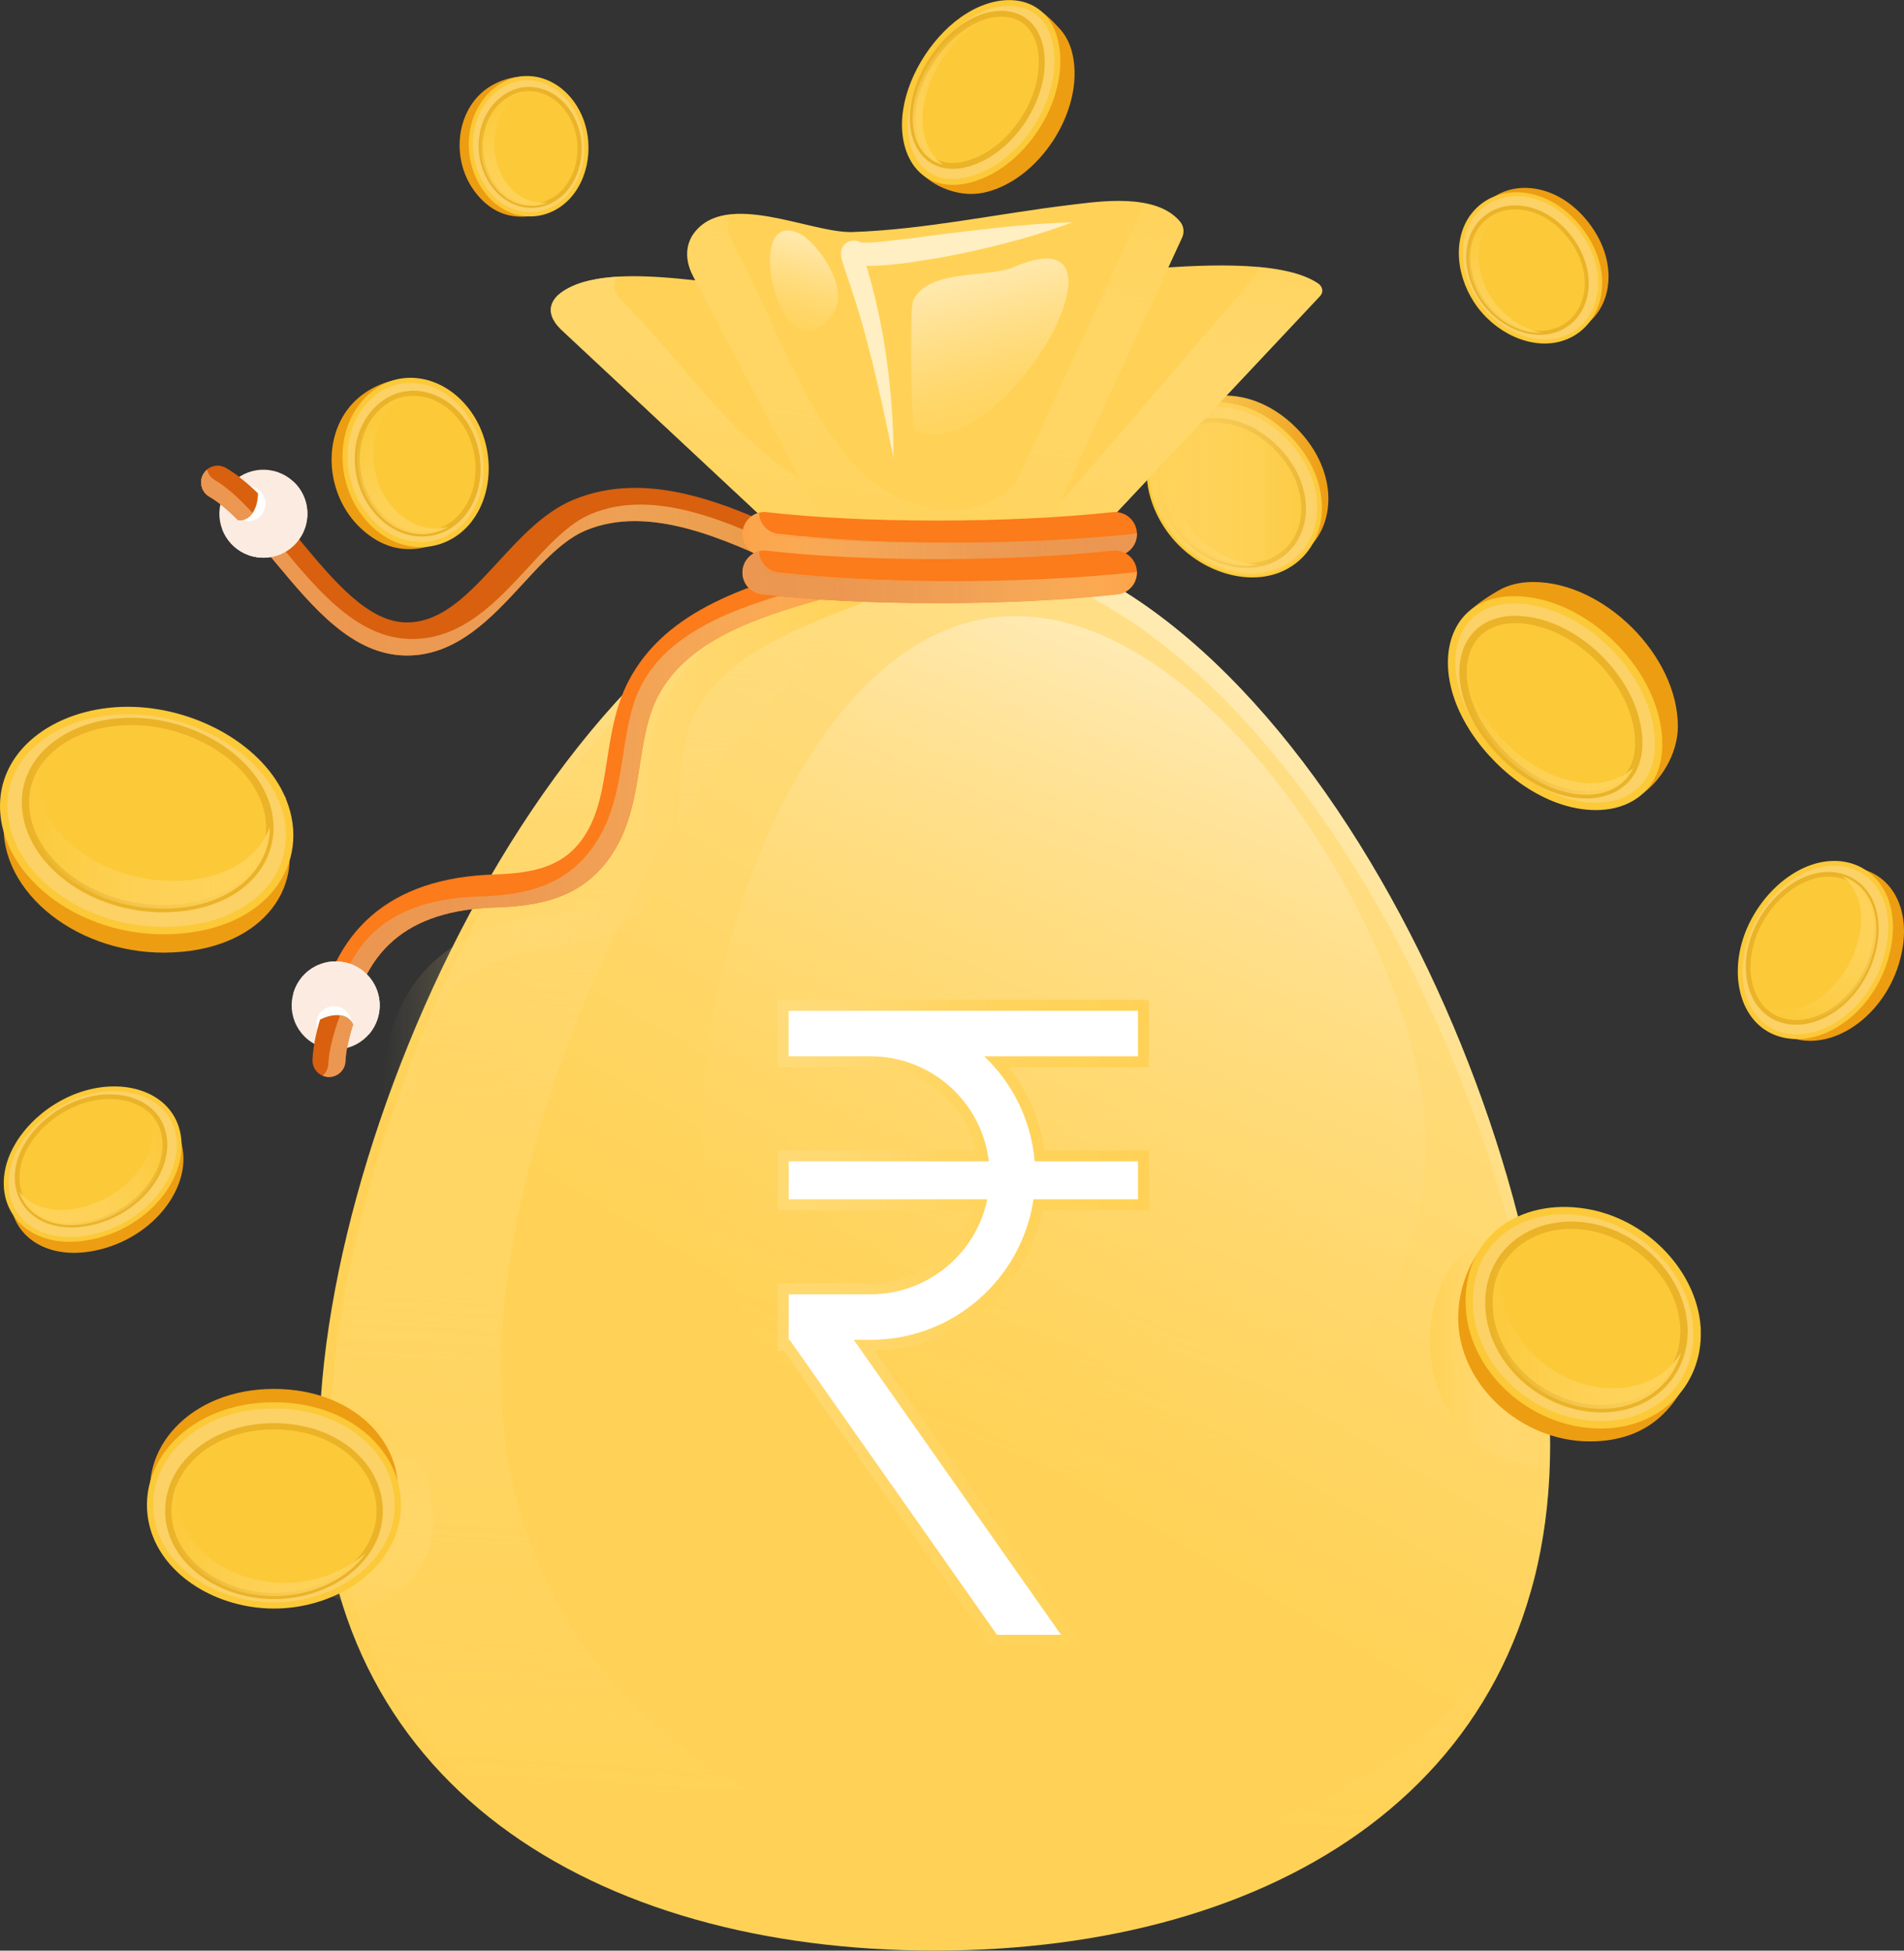 <?xml version="1.0" encoding="UTF-8"?>
<svg xmlns="http://www.w3.org/2000/svg" xmlns:xlink="http://www.w3.org/1999/xlink" viewBox="0 0 260.52 266.83">
  <rect x="0" y="0" width="260.52" height="266.83" fill="#333333" stroke="none"/>
  <defs>
    <style>
      .cls-1, .cls-2 {
        stroke-width: .54px;
      }

      .cls-1, .cls-2, .cls-3, .cls-4, .cls-5, .cls-6, .cls-7, .cls-8, .cls-9, .cls-10, .cls-11, .cls-12, .cls-13, .cls-14, .cls-15, .cls-16, .cls-17 {
        stroke-miterlimit: 10;
      }

      .cls-1, .cls-2, .cls-3, .cls-4, .cls-5, .cls-6, .cls-7, .cls-8, .cls-9, .cls-10, .cls-11, .cls-12, .cls-13, .cls-14, .cls-16, .cls-17 {
        fill: none;
      }

      .cls-1, .cls-3, .cls-6, .cls-7, .cls-10, .cls-12, .cls-13, .cls-16 {
        stroke: #eab328;
      }

      .cls-2, .cls-4, .cls-5, .cls-8, .cls-9, .cls-11, .cls-14, .cls-17 {
        stroke: #fcc938;
      }

      .cls-18, .cls-19, .cls-20, .cls-21, .cls-22, .cls-23, .cls-24, .cls-25, .cls-26, .cls-27, .cls-28, .cls-29, .cls-30, .cls-31, .cls-32, .cls-33, .cls-34, .cls-35, .cls-36, .cls-37, .cls-38, .cls-39, .cls-40, .cls-41, .cls-42, .cls-43, .cls-44, .cls-45, .cls-46, .cls-47, .cls-48, .cls-49, .cls-50, .cls-51, .cls-52, .cls-53, .cls-54, .cls-55, .cls-56, .cls-57, .cls-58, .cls-59 {
        stroke-width: 0px;
      }

      .cls-18, .cls-60, .cls-24, .cls-25, .cls-47 {
        mix-blend-mode: multiply;
      }

      .cls-18, .cls-56 {
        fill: #fcc938;
      }

      .cls-19 {
        fill: url(#Degradado_sin_nombre_74);
      }

      .cls-20 {
        fill: url(#Degradado_sin_nombre_79);
      }

      .cls-21 {
        fill: url(#Degradado_sin_nombre_83);
      }

      .cls-22 {
        fill: url(#Degradado_sin_nombre_103);
      }

      .cls-22, .cls-23, .cls-61, .cls-48 {
        mix-blend-mode: lighten;
      }

      .cls-3, .cls-4 {
        stroke-width: .85px;
      }

      .cls-5, .cls-6 {
        stroke-width: .64px;
      }

      .cls-7, .cls-8 {
        stroke-width: .64px;
      }

      .cls-23 {
        fill: url(#Degradado_sin_nombre_95);
      }

      .cls-24 {
        fill: url(#Degradado_sin_nombre_114-2);
      }

      .cls-25 {
        fill: url(#Degradado_sin_nombre_79-16);
      }

      .cls-26 {
        fill: url(#Degradado_sin_nombre_79-2);
      }

      .cls-27 {
        fill: url(#Degradado_sin_nombre_79-3);
      }

      .cls-28 {
        fill: url(#Degradado_sin_nombre_79-7);
      }

      .cls-29 {
        fill: url(#Degradado_sin_nombre_79-4);
      }

      .cls-30 {
        fill: url(#Degradado_sin_nombre_79-9);
      }

      .cls-31 {
        fill: url(#Degradado_sin_nombre_79-6);
      }

      .cls-32 {
        fill: url(#Degradado_sin_nombre_79-5);
      }

      .cls-33 {
        fill: url(#Degradado_sin_nombre_79-8);
      }

      .cls-34 {
        fill: url(#Degradado_sin_nombre_113-5);
      }

      .cls-35 {
        fill: url(#Degradado_sin_nombre_113-6);
      }

      .cls-36 {
        fill: url(#Degradado_sin_nombre_113-3);
      }

      .cls-37 {
        fill: url(#Degradado_sin_nombre_113-4);
      }

      .cls-38 {
        fill: url(#Degradado_sin_nombre_113-2);
      }

      .cls-39 {
        fill: url(#Degradado_sin_nombre_112-2);
      }

      .cls-40 {
        fill: url(#Degradado_sin_nombre_79-11);
      }

      .cls-41 {
        fill: url(#Degradado_sin_nombre_79-12);
      }

      .cls-42 {
        fill: url(#Degradado_sin_nombre_79-15);
      }

      .cls-43 {
        fill: url(#Degradado_sin_nombre_79-14);
      }

      .cls-44 {
        fill: url(#Degradado_sin_nombre_79-10);
      }

      .cls-45 {
        fill: url(#Degradado_sin_nombre_79-17);
      }

      .cls-46 {
        fill: url(#Degradado_sin_nombre_79-18);
      }

      .cls-9, .cls-10 {
        stroke-width: .8px;
      }

      .cls-13, .cls-14 {
        stroke-width: .57px;
      }

      .cls-15 {
        fill: url(#Degradado_sin_nombre_79-13);
        stroke: url(#Degradado_sin_nombre_105);
        stroke-width: 3px;
      }

      .cls-47 {
        fill: url(#Degradado_sin_nombre_114);
      }

      .cls-62 {
        isolation: isolate;
      }

      .cls-48 {
        fill: url(#Degradado_sin_nombre_103-2);
      }

      .cls-49 {
        fill: url(#Degradado_sin_nombre_112);
      }

      .cls-50 {
        fill: url(#Degradado_sin_nombre_113);
      }

      .cls-51 {
        fill: url(#Degradado_sin_nombre_102);
      }

      .cls-16, .cls-17 {
        stroke-width: .69px;
      }

      .cls-52 {
        fill: #d8600e;
      }

      .cls-53 {
        fill: #fff;
      }

      .cls-54 {
        fill: #fcebe0;
      }

      .cls-55 {
        fill: #ffd257;
      }

      .cls-57 {
        fill: #fcd165;
      }

      .cls-58 {
        fill: #ed9d11;
      }

      .cls-59 {
        fill: #fc7b1a;
      }
    </style>
    <linearGradient id="Degradado_sin_nombre_79" data-name="Degradado sin nombre 79" x1="204.7" y1="52.18" x2="225.17" y2="52.18" gradientTransform="translate(51.02 -120.1) rotate(45)" gradientUnits="userSpaceOnUse">
      <stop offset="0" stop-color="#ffe08d" stop-opacity="0"/>
      <stop offset=".44" stop-color="#ffd973" stop-opacity=".47"/>
      <stop offset=".83" stop-color="#ffd45f" stop-opacity=".85"/>
      <stop offset="1" stop-color="#ffd257"/>
    </linearGradient>
    <linearGradient id="Degradado_sin_nombre_114" data-name="Degradado sin nombre 114" x1="157.21" y1="66.4" x2="181.75" y2="66.4" gradientUnits="userSpaceOnUse">
      <stop offset="0" stop-color="#ffd257"/>
      <stop offset=".17" stop-color="#ffd45f" stop-opacity=".85"/>
      <stop offset=".56" stop-color="#ffd973" stop-opacity=".47"/>
      <stop offset="1" stop-color="#ffe08d" stop-opacity="0"/>
    </linearGradient>
    <linearGradient id="Degradado_sin_nombre_79-2" data-name="Degradado sin nombre 79" x1="3.48" y1="113.82" x2="36.9" y2="113.82" gradientTransform="matrix(1,0,0,1,0,0)" xlink:href="#Degradado_sin_nombre_79"/>
    <linearGradient id="Degradado_sin_nombre_79-3" data-name="Degradado sin nombre 79" x1="254.87" y1="38.33" x2="276.13" y2="38.33" gradientTransform="translate(134.78 372.7) rotate(-72.93)" xlink:href="#Degradado_sin_nombre_79"/>
    <linearGradient id="Degradado_sin_nombre_79-4" data-name="Degradado sin nombre 79" x1="136.1" y1="-189.83" x2="157.35" y2="-189.83" gradientTransform="translate(209.7 297.44) rotate(162.59) scale(1 -1)" xlink:href="#Degradado_sin_nombre_79"/>
    <linearGradient id="Degradado_sin_nombre_79-5" data-name="Degradado sin nombre 79" x1="281.68" y1="24.87" x2="298.88" y2="24.87" gradientTransform="translate(50.24 -207.83) rotate(52.58)" xlink:href="#Degradado_sin_nombre_79"/>
    <linearGradient id="Degradado_sin_nombre_79-6" data-name="Degradado sin nombre 79" x1="200.18" y1="99.42" x2="223.49" y2="99.42" gradientTransform="matrix(1,0,0,1,0,0)" xlink:href="#Degradado_sin_nombre_79"/>
    <linearGradient id="Degradado_sin_nombre_79-7" data-name="Degradado sin nombre 79" x1="178.52" y1="71.17" x2="197.24" y2="71.17" gradientTransform="translate(162.92 -186.01) rotate(78.24)" xlink:href="#Degradado_sin_nombre_79"/>
    <linearGradient id="Degradado_sin_nombre_79-8" data-name="Degradado sin nombre 79" x1="-102" y1="-52.05" x2="-86.99" y2="-52.05" gradientTransform="translate(89.49 127.14) rotate(51.64)" xlink:href="#Degradado_sin_nombre_79"/>
    <linearGradient id="Degradado_sin_nombre_79-9" data-name="Degradado sin nombre 79" x1="135.53" y1="19.09" x2="153.73" y2="19.09" gradientTransform="translate(-35.71 -49.03) rotate(43.43)" xlink:href="#Degradado_sin_nombre_79"/>
    <linearGradient id="Degradado_sin_nombre_79-10" data-name="Degradado sin nombre 79" x1="130.68" y1="24.78" x2="121.69" y2="82.41" gradientTransform="matrix(1,0,0,1,0,0)" xlink:href="#Degradado_sin_nombre_79"/>
    <linearGradient id="Degradado_sin_nombre_79-11" data-name="Degradado sin nombre 79" x1="130.68" y1="24.78" x2="121.69" y2="82.41" gradientTransform="matrix(1,0,0,1,0,0)" xlink:href="#Degradado_sin_nombre_79"/>
    <linearGradient id="Degradado_sin_nombre_74" data-name="Degradado sin nombre 74" x1="187.63" y1="86.24" x2="126.05" y2="191.67" gradientUnits="userSpaceOnUse">
      <stop offset="0" stop-color="#ffe08d"/>
      <stop offset="1" stop-color="#ffd257"/>
    </linearGradient>
    <linearGradient id="Degradado_sin_nombre_83" data-name="Degradado sin nombre 83" x1="187" y1="85.62" x2="124.34" y2="192.89" gradientUnits="userSpaceOnUse">
      <stop offset="0" stop-color="#ffefc3"/>
      <stop offset="1" stop-color="#ffd257" stop-opacity="0"/>
    </linearGradient>
    <linearGradient id="Degradado_sin_nombre_95" data-name="Degradado sin nombre 95" x1="171.02" y1="85.43" x2="124.7" y2="204.79" gradientUnits="userSpaceOnUse">
      <stop offset="0" stop-color="#ffefc3"/>
      <stop offset=".05" stop-color="#ffecbb" stop-opacity=".93"/>
      <stop offset=".25" stop-color="#ffe49d" stop-opacity=".65"/>
      <stop offset=".45" stop-color="#ffde84" stop-opacity=".42"/>
      <stop offset=".63" stop-color="#ffd870" stop-opacity=".24"/>
      <stop offset=".78" stop-color="#ffd562" stop-opacity=".11"/>
      <stop offset=".91" stop-color="#ffd25a" stop-opacity=".03"/>
      <stop offset="1" stop-color="#ffd257" stop-opacity="0"/>
    </linearGradient>
    <linearGradient id="Degradado_sin_nombre_79-12" data-name="Degradado sin nombre 79" x1="132.96" y1="71.9" x2="122.41" y2="247.34" gradientTransform="matrix(1,0,0,1,0,0)" xlink:href="#Degradado_sin_nombre_79"/>
    <linearGradient id="Degradado_sin_nombre_79-13" data-name="Degradado sin nombre 79" x1="107.9" y1="180.95" x2="155.7" y2="180.95" gradientTransform="matrix(1,0,0,1,0,0)" xlink:href="#Degradado_sin_nombre_79"/>
    <linearGradient id="Degradado_sin_nombre_105" data-name="Degradado sin nombre 105" x1="106.4" y1="180.95" x2="157.2" y2="180.95" gradientUnits="userSpaceOnUse">
      <stop offset="0" stop-color="#ffe08d" stop-opacity=".4"/>
      <stop offset=".11" stop-color="#ffdc7e" stop-opacity=".56"/>
      <stop offset=".22" stop-color="#ffd972" stop-opacity=".69"/>
      <stop offset=".34" stop-color="#ffd668" stop-opacity=".81"/>
      <stop offset=".47" stop-color="#ffd460" stop-opacity=".89"/>
      <stop offset=".61" stop-color="#ffd35b" stop-opacity=".95"/>
      <stop offset=".77" stop-color="#ffd258" stop-opacity=".99"/>
      <stop offset="1" stop-color="#ffd257"/>
    </linearGradient>
    <linearGradient id="Degradado_sin_nombre_103" data-name="Degradado sin nombre 103" x1="112.24" y1="29.48" x2="107.01" y2="48.95" gradientUnits="userSpaceOnUse">
      <stop offset="0" stop-color="#ffefc3"/>
      <stop offset=".09" stop-color="#ffedbd" stop-opacity=".95"/>
      <stop offset=".25" stop-color="#ffe9b0" stop-opacity=".82"/>
      <stop offset=".46" stop-color="#ffe399" stop-opacity=".62"/>
      <stop offset=".72" stop-color="#ffdb7a" stop-opacity=".33"/>
      <stop offset="1" stop-color="#ffd257" stop-opacity="0"/>
    </linearGradient>
    <linearGradient id="Degradado_sin_nombre_103-2" data-name="Degradado sin nombre 103" x1="93.22" y1="32.5" x2="84.81" y2="63.83" gradientTransform="translate(224.65) rotate(-180) scale(1 -1)" xlink:href="#Degradado_sin_nombre_103"/>
    <linearGradient id="Degradado_sin_nombre_79-14" data-name="Degradado sin nombre 79" x1="130.31" y1="18.06" x2="120.6" y2="80.34" gradientTransform="matrix(1,0,0,1,0,0)" xlink:href="#Degradado_sin_nombre_79"/>
    <linearGradient id="Degradado_sin_nombre_102" data-name="Degradado sin nombre 102" x1="114.96" y1="46.53" x2="147.05" y2="46.53" gradientUnits="userSpaceOnUse">
      <stop offset="0" stop-color="#ffefc3"/>
      <stop offset="1" stop-color="#ffefc3"/>
    </linearGradient>
    <linearGradient id="Degradado_sin_nombre_113" data-name="Degradado sin nombre 113" x1="27.52" y1="76.95" x2="110.63" y2="76.95" gradientUnits="userSpaceOnUse">
      <stop offset="0" stop-color="#ec9751"/>
      <stop offset=".24" stop-color="#ec9852" stop-opacity=".99"/>
      <stop offset=".41" stop-color="#ed9d56" stop-opacity=".95"/>
      <stop offset=".56" stop-color="#efa65d" stop-opacity=".88"/>
      <stop offset=".69" stop-color="#f3b267" stop-opacity=".78"/>
      <stop offset=".82" stop-color="#f7c173" stop-opacity=".65"/>
      <stop offset=".94" stop-color="#fbd483" stop-opacity=".5"/>
      <stop offset="1" stop-color="#ffe08d" stop-opacity=".4"/>
    </linearGradient>
    <linearGradient id="Degradado_sin_nombre_112" data-name="Degradado sin nombre 112" x1="101.59" y1="73.68" x2="155.55" y2="73.68" gradientUnits="userSpaceOnUse">
      <stop offset="0" stop-color="#ffe08d" stop-opacity=".4"/>
      <stop offset=".06" stop-color="#fbd483" stop-opacity=".5"/>
      <stop offset=".18" stop-color="#f7c173" stop-opacity=".65"/>
      <stop offset=".31" stop-color="#f3b267" stop-opacity=".78"/>
      <stop offset=".44" stop-color="#efa65d" stop-opacity=".88"/>
      <stop offset=".59" stop-color="#ed9d56" stop-opacity=".95"/>
      <stop offset=".76" stop-color="#ec9852" stop-opacity=".99"/>
      <stop offset="1" stop-color="#ec9751"/>
    </linearGradient>
    <linearGradient id="Degradado_sin_nombre_112-2" data-name="Degradado sin nombre 112" x1="104.59" y1="73.63" x2="128.88" y2="73.63" xlink:href="#Degradado_sin_nombre_112"/>
    <linearGradient id="Degradado_sin_nombre_79-15" data-name="Degradado sin nombre 79" x1="52.35" y1="114.72" x2="118.6" y2="114.72" gradientTransform="matrix(1,0,0,1,0,0)" xlink:href="#Degradado_sin_nombre_79"/>
    <linearGradient id="Degradado_sin_nombre_113-2" data-name="Degradado sin nombre 113" x1="43.35" y1="110.21" x2="115.7" y2="110.21" xlink:href="#Degradado_sin_nombre_113"/>
    <linearGradient id="Degradado_sin_nombre_113-3" data-name="Degradado sin nombre 113" x1="101.59" y1="78.95" x2="155.55" y2="78.95" xlink:href="#Degradado_sin_nombre_113"/>
    <linearGradient id="Degradado_sin_nombre_113-4" data-name="Degradado sin nombre 113" x1="104.59" y1="78.9" x2="128.88" y2="78.9" xlink:href="#Degradado_sin_nombre_113"/>
    <linearGradient id="Degradado_sin_nombre_113-5" data-name="Degradado sin nombre 113" x1="27.52" y1="67.71" x2="110.63" y2="67.71" xlink:href="#Degradado_sin_nombre_113"/>
    <linearGradient id="Degradado_sin_nombre_113-6" data-name="Degradado sin nombre 113" x1="-44.56" y1="110.4" x2="38.54" y2="110.4" gradientTransform="translate(-70.9 157.83) rotate(-117.55)" xlink:href="#Degradado_sin_nombre_113"/>
    <linearGradient id="Degradado_sin_nombre_79-16" data-name="Degradado sin nombre 79" x1="42" y1="220.78" x2="42" y2="192.25" gradientTransform="matrix(1,0,0,1,0,0)" xlink:href="#Degradado_sin_nombre_79"/>
    <linearGradient id="Degradado_sin_nombre_79-17" data-name="Degradado sin nombre 79" x1="23.02" y1="210.11" x2="50.09" y2="210.11" gradientTransform="matrix(1,0,0,1,0,0)" xlink:href="#Degradado_sin_nombre_79"/>
    <linearGradient id="Degradado_sin_nombre_114-2" data-name="Degradado sin nombre 114" x1="195.66" y1="185.15" x2="211.4" y2="185.15" xlink:href="#Degradado_sin_nombre_114"/>
    <linearGradient id="Degradado_sin_nombre_79-18" data-name="Degradado sin nombre 79" x1="203.72" y1="182" x2="230.02" y2="182" gradientTransform="matrix(1,0,0,1,0,0)" xlink:href="#Degradado_sin_nombre_79"/>
  </defs>
  <g class="cls-62">
    <g id="Layer_2" data-name="Layer 2">
      <g id="Objects">
        <g>
          <g>
            <path class="cls-58" d="m177.36,76.24c-4.38,2.54-10.59.96-14.63-3.08-4.04-4.04-5.62-10.25-3.08-14.63,3.2-5.54,11.52-6.2,17.71,0s5.54,14.51,0,17.71Z"/>
            <g>
              <path class="cls-57" d="m176.15,77.44c-4.38,2.54-10.59.96-14.63-3.08s-5.62-10.25-3.08-14.63c3.2-5.54,11.52-6.2,17.71,0s5.54,14.51,0,17.71Z"/>
              <path class="cls-8" d="m176.15,77.44c-4.38,2.54-10.59.96-14.63-3.08s-5.62-10.25-3.08-14.63c3.2-5.54,11.52-6.2,17.71,0s5.54,14.51,0,17.71Z"/>
              <path class="cls-56" d="m174.9,76.19c-3.7,2.32-9.13,1.04-12.69-2.52-3.56-3.56-4.84-8.98-2.52-12.69,2.84-4.53,9.81-4.85,14.93.28s4.8,12.09.28,14.93Z"/>
              <path class="cls-7" d="m174.9,76.19c-3.7,2.32-9.13,1.04-12.69-2.52-3.56-3.56-4.84-8.98-2.52-12.69,2.84-4.53,9.81-4.85,14.93.28s4.8,12.09.28,14.93Z"/>
              <g class="cls-60">
                <path class="cls-20" d="m163.9,73.43c-3.68-3.68-4.89-9.33-2.31-13.25.63-.95,1.44-1.72,2.38-2.32-1.79.49-3.29,1.56-4.28,3.13-2.32,3.7-1.04,9.13,2.52,12.69,2.79,2.79,6.63,4.15,9.91,3.57-2.89-.16-5.91-1.5-8.22-3.81Z"/>
              </g>
              <path class="cls-18" d="m173.41,68.02l-5.55-5.55-.57.67,1.28,1.28c.95.95,1.13,2.34.48,3.18l-3.01-3.01-.43.5,2.95,2.95c-.81.47-1.97.24-2.79-.58l-1.18-1.18-.47.54h.01s-.04,5.83-.04,5.83l.83.83.12-5.74.24.24c1.17,1.17,2.84,1.47,3.96.74l1.55,1.55.5-.43-1.55-1.55c.48-.55.68-1.31.6-2.1l2.4,2.4.67-.57Z"/>
            </g>
          </g>
          <path class="cls-47" d="m177.36,58.52c-5.75-5.75-13.31-5.59-16.93-1.12-.78.64-1.46,1.41-1.99,2.32-2.54,4.38-.96,10.59,3.08,14.63,4.04,4.04,10.25,5.62,14.63,3.08.92-.53,1.68-1.21,2.32-1.99,4.47-3.62,4.63-11.19-1.12-16.93Z"/>
          <g>
            <path class="cls-58" d="m38.35,111.79c3.94,8.28-1.32,17.25-13.38,18.4-13.06,1.25-24.47-7.32-24.47-16.94v-3.01h37.85v1.55"/>
            <g>
              <path class="cls-57" d="m38.35,108.78c3.94,8.28-1.32,17.25-13.38,18.4-13.06,1.25-24.47-7.32-24.47-16.94,0-7.77,7.82-13.06,16.98-13.06,8.67,0,17.61,4.75,20.88,11.6Z"/>
              <path class="cls-11" d="m38.35,108.78c3.94,8.28-1.32,17.25-13.38,18.4-13.06,1.25-24.47-7.32-24.47-16.94,0-7.77,7.82-13.06,16.98-13.06,8.67,0,17.61,4.75,20.88,11.6Z"/>
              <path class="cls-56" d="m35.96,108.87c3.15,7.08-1.6,14.47-11.72,15.34-10.82.93-20.45-6.06-20.75-14.09-.25-6.7,6.36-11.4,14.37-11.44,7.62-.04,15.43,4.18,18.1,10.19Z"/>
              <path class="cls-12" d="m35.96,108.87c3.15,7.08-1.6,14.47-11.72,15.34-10.82.93-20.45-6.06-20.75-14.09-.25-6.7,6.36-11.4,14.37-11.44,7.62-.04,15.43,4.18,18.1,10.19Z"/>
              <g class="cls-60">
                <path class="cls-26" d="m25.29,120.43c-10.29.76-19.58-5.71-20.03-13.13-.09-1.43.19-2.76.73-3.96-1.64,1.84-2.6,4.15-2.5,6.78.3,8.03,9.92,15.02,20.75,14.09,8-.69,12.72-5.57,12.67-11.1-1.31,3.85-5.47,6.86-11.61,7.32Z"/>
              </g>
              <path class="cls-18" d="m24.02,103.53l-10.01.2.17.96,2.44-.06c1.79-.04,3.49.9,4.03,2.17l-6.05.18.16.87,6.07-.2c-.02,1.25-1.26,2.28-3.06,2.35l-2.6.1.2,1.13h.03s8.67,7.63,8.67,7.63l2.16-.15-8.76-7.57.54-.02c2.61-.11,4.35-1.67,4.2-3.51l3.08-.1-.26-.83-3.01.09c-.35-.89-1.11-1.66-2.07-2.21l4.38-.1-.29-.92Z"/>
            </g>
          </g>
          <g>
            <path class="cls-58" d="m251.52,118.74c5.77-.85,10.24,4.02,8.69,11.57-1.68,8.17-9.02,13.51-14.87,11.72l-1.83-.56,7.07-23.01.94.29"/>
            <g>
              <path class="cls-57" d="m249.69,118.18c5.77-.85,10.24,4.02,8.69,11.57-1.68,8.17-9.02,13.51-14.87,11.72-4.73-1.45-6.48-7.19-4.77-12.76,1.62-5.27,6.17-9.82,10.95-10.53Z"/>
              <path class="cls-5" d="m249.69,118.18c5.77-.85,10.24,4.02,8.69,11.57-1.68,8.17-9.02,13.51-14.87,11.72-4.73-1.45-6.48-7.19-4.77-12.76,1.62-5.27,6.17-9.82,10.95-10.53Z"/>
              <path class="cls-56" d="m249.3,119.65c4.89-.59,8.5,3.67,7.14,9.99-1.46,6.75-7.5,11.3-12.44,9.98-4.12-1.1-5.74-6-4.27-10.87,1.4-4.64,5.42-8.6,9.57-9.1Z"/>
              <path class="cls-6" d="m249.3,119.65c4.89-.59,8.5,3.67,7.14,9.99-1.46,6.75-7.5,11.3-12.44,9.98-4.12-1.1-5.74-6-4.27-10.87,1.4-4.64,5.42-8.6,9.57-9.1Z"/>
              <g class="cls-60">
                <path class="cls-27" d="m254.34,128.3c-1.46,6.4-7.13,10.84-11.72,9.73-.89-.21-1.64-.63-2.27-1.19.81,1.34,2.04,2.36,3.66,2.79,4.94,1.32,10.98-3.23,12.44-9.98,1.08-4.99-1.01-8.77-4.38-9.77,2.1,1.52,3.15,4.61,2.28,8.42Z"/>
              </g>
              <path class="cls-18" d="m243.83,125.92l-1.75,6.13.61.07.42-1.49c.31-1.09,1.2-1.96,2.07-2.04l-1.02,3.71.56.07,1.01-3.73c.76.24,1.15,1.19.86,2.3l-.42,1.6.72.09v-.02s6.26-3.84,6.26-3.84l.31-1.34-6.24,3.91.09-.34c.42-1.61-.2-2.96-1.35-3.21l.51-1.89h-.56s-.51,1.85-.51,1.85c-.61.05-1.22.36-1.73.85l.76-2.68h-.62Z"/>
            </g>
          </g>
          <g>
            <path class="cls-58" d="m1.49,162.43c-.82,5.77,4.08,10.21,11.62,8.62,8.16-1.73,13.46-9.1,11.63-14.93l-.57-1.83-22.97,7.2.3.94"/>
            <g>
              <path class="cls-57" d="m.92,160.6c-.82,5.78,4.08,10.21,11.62,8.62,8.16-1.73,13.46-9.1,11.63-14.93-1.48-4.72-7.23-6.44-12.79-4.69-5.26,1.65-9.79,6.23-10.46,11.01Z"/>
              <path class="cls-5" d="m.92,160.6c-.82,5.78,4.08,10.21,11.62,8.62,8.16-1.73,13.46-9.1,11.63-14.93-1.48-4.72-7.23-6.44-12.79-4.69-5.26,1.65-9.79,6.23-10.46,11.01Z"/>
              <path class="cls-56" d="m2.39,160.2c-.57,4.89,3.72,8.48,10.03,7.08,6.75-1.5,11.26-7.57,9.91-12.5-1.12-4.11-6.03-5.71-10.89-4.21-4.63,1.43-8.57,5.47-9.05,9.63Z"/>
              <path class="cls-6" d="m2.39,160.2c-.57,4.89,3.72,8.48,10.03,7.08,6.75-1.5,11.26-7.57,9.91-12.5-1.12-4.11-6.03-5.71-10.89-4.21-4.63,1.43-8.57,5.47-9.05,9.63Z"/>
              <g class="cls-60">
                <path class="cls-29" d="m11.06,165.18c6.39-1.5,10.8-7.19,9.66-11.78-.22-.89-.64-1.64-1.2-2.26,1.34.8,2.37,2.03,2.81,3.64,1.35,4.93-3.16,11-9.91,12.5-4.99,1.11-8.78-.96-9.8-4.33,1.53,2.09,4.63,3.12,8.44,2.23Z"/>
              </g>
              <path class="cls-18" d="m8.62,154.69l6.12-1.78.08.61-1.49.43c-1.09.31-1.95,1.21-2.03,2.08l3.71-1.04.07.56-3.72,1.03c.25.76,1.2,1.14,2.3.84l1.6-.43.09.72h-.02s-3.81,6.29-3.81,6.29l-1.34.32,3.87-6.26-.33.09c-1.61.43-2.96-.19-3.21-1.33l-1.89.52v-.56s1.85-.52,1.85-.52c.04-.61.35-1.22.84-1.73l-2.68.77v-.62Z"/>
            </g>
          </g>
          <g>
            <path class="cls-58" d="m215.45,45.28c-3.93,1.63-8.93-.37-11.85-4.19-2.92-3.81-3.54-9.16-.94-12.53,3.28-4.26,10.28-3.89,14.76,1.96,4.48,5.85,3,12.7-1.96,14.76Z"/>
            <g>
              <path class="cls-57" d="m214.31,46.15c-3.93,1.63-8.93-.37-11.85-4.19s-3.54-9.16-.94-12.53c3.28-4.26,10.28-3.89,14.76,1.96,4.48,5.85,3,12.7-1.96,14.76Z"/>
              <path class="cls-2" d="m214.31,46.15c-3.93,1.63-8.93-.37-11.85-4.19s-3.54-9.16-.94-12.53c3.28-4.26,10.28-3.89,14.76,1.96,4.48,5.85,3,12.7-1.96,14.76Z"/>
              <path class="cls-56" d="m213.4,44.96c-3.34,1.53-7.72-.15-10.29-3.51s-3.04-8.02-.69-10.85c2.87-3.46,8.71-2.95,12.41,1.89,3.7,4.84,2.66,10.61-1.43,12.47Z"/>
              <path class="cls-1" d="m213.4,44.96c-3.34,1.53-7.72-.15-10.29-3.51s-3.04-8.02-.69-10.85c2.87-3.46,8.71-2.95,12.41,1.89,3.7,4.84,2.66,10.61-1.43,12.47Z"/>
              <g class="cls-60">
                <path class="cls-32" d="m204.54,41.44c-2.66-3.47-3.04-8.32-.45-11.3.63-.72,1.39-1.28,2.24-1.67-1.55.21-2.91.93-3.91,2.13-2.35,2.83-1.88,7.49.69,10.85,2.02,2.63,5.06,4.19,7.86,4.07-2.39-.45-4.76-1.9-6.43-4.09Z"/>
              </g>
              <path class="cls-18" d="m213.07,38l-4.01-5.24-.55.49.93,1.21c.69.9.68,2.07.05,2.7l-2.18-2.84-.41.37,2.13,2.78c-.73.3-1.67-.01-2.26-.79l-.85-1.11-.45.4h0s-.68,4.86-.68,4.86l.6.78.74-4.77.17.23c.84,1.1,2.2,1.54,3.22,1.06l1.12,1.46.46-.3-1.12-1.47c.46-.41.71-1.01.74-1.68l1.74,2.27.62-.4Z"/>
            </g>
          </g>
          <g>
            <path class="cls-58" d="m229.58,99.35c0,7.57-9.4,15.24-13.74,7.56-5.9-2.16-11.53-7.81-13.66-13.69-1.89-5.22-5.94-7.39,2.88-12.46,1.27-.73,2.84-1.15,4.73-1.15,9.68,0,19.79,10.07,19.79,19.74Z"/>
            <g>
              <path class="cls-57" d="m226.95,101.79c0,7.57-6.73,10.12-13.74,7.56-5.9-2.16-11.53-7.81-13.66-13.69-2.52-6.96.06-13.61,7.61-13.61,9.68,0,19.79,10.07,19.79,19.74Z"/>
              <path class="cls-11" d="m226.95,101.79c0,7.57-6.73,10.12-13.74,7.56-5.9-2.16-11.53-7.81-13.66-13.69-2.52-6.96.06-13.61,7.61-13.61,9.68,0,19.79,10.07,19.79,19.74Z"/>
              <path class="cls-56" d="m224.22,101.18c.25,6.47-5.26,8.91-11.32,6.8-5.21-1.82-10.2-6.82-11.99-12.01-2.08-6.02.38-11.47,6.84-11.22,7.94.31,16.16,8.5,16.47,16.44Z"/>
              <path class="cls-12" d="m224.22,101.18c.25,6.47-5.26,8.91-11.32,6.8-5.21-1.82-10.2-6.82-11.99-12.01-2.08-6.02.38-11.47,6.84-11.22,7.94.31,16.16,8.5,16.47,16.44Z"/>
              <g class="cls-60">
                <path class="cls-31" d="m213.63,106.45c-5.48-1.78-10.69-7-12.54-12.56-.44-1.31-.67-2.57-.73-3.78-.35,1.72-.17,3.72.56,5.85,1.79,5.19,6.79,10.19,11.99,12.01,4.67,1.63,8.91.58,10.58-2.93-2.32,2.16-5.95,2.68-9.86,1.4Z"/>
              </g>
              <path class="cls-18" d="m213.61,92.54l-8.05-1.13.29,1.09,1.72.27c1.33.21,2.71,1.51,3.17,2.93l-4.24-.8.22.83,4.17.84c.02,1.16-.82,1.8-2.01,1.53l-1.63-.37.25.92h.02s5.45,6.71,5.45,6.71l1.33.42-5.51-6.82.34.08c1.71.41,2.92-.54,2.82-2.26l2.48.5-.15-.91-2.48-.47c-.28-1-.9-1.97-1.69-2.74l3.73.58-.2-1.2Z"/>
            </g>
          </g>
          <g>
            <path class="cls-58" d="m134.5,26.37c-5.95,1.24-13.52-4.9-8.19-9.56.73-4.99,4.25-10.35,8.53-12.98,3.79-2.34,4.84-5.88,10.27.23.78.88,1.37,2.05,1.68,3.53,1.58,7.61-4.68,17.21-12.29,18.79Z"/>
            <g>
              <path class="cls-57" d="m132.15,24.7c-5.95,1.24-9.06-3.63-8.19-9.56.73-4.99,4.25-10.35,8.53-12.98,5.06-3.12,10.72-2.18,11.95,3.75,1.58,7.61-4.68,17.21-12.29,18.79Z"/>
              <path class="cls-9" d="m132.15,24.7c-5.95,1.24-9.06-3.63-8.19-9.56.73-4.99,4.25-10.35,8.53-12.98,5.06-3.12,10.72-2.18,11.95,3.75,1.58,7.61-4.68,17.21-12.29,18.79Z"/>
              <path class="cls-56" d="m132.18,22.46c-5.05,1.26-7.87-2.68-7.2-7.79.58-4.39,3.7-9.14,7.48-11.4,4.39-2.62,9.09-1.58,9.94,3.54,1.06,6.3-4.04,14.1-10.23,15.64Z"/>
              <path class="cls-10" d="m132.18,22.46c-5.05,1.26-7.87-2.68-7.2-7.79.58-4.39,3.7-9.14,7.48-11.4,4.39-2.62,9.09-1.58,9.94,3.54,1.06,6.3-4.04,14.1-10.23,15.64Z"/>
              <g class="cls-60">
                <path class="cls-28" d="m126.3,14.99c.51-4.6,3.76-9.55,7.82-11.92.96-.56,1.91-.95,2.85-1.19-1.41,0-2.95.47-4.51,1.4-3.79,2.26-6.9,7.01-7.48,11.4-.52,3.94,1.01,7.1,4.04,7.84-2.08-1.47-3.08-4.24-2.72-7.52Z"/>
              </g>
              <path class="cls-18" d="m137.24,12.7l-.43-6.52-.81.41.07,1.39c.05,1.08-.74,2.38-1.79,2.97l-.06-3.47-.62.31.02,3.42c-.91.2-1.55-.35-1.53-1.33l.03-1.34-.68.35h0s-4.38,5.39-4.38,5.39l-.11,1.11,4.46-5.45v.28c-.05,1.41.89,2.21,2.23,1.85v2.03s.7-.27.7-.27l-.04-2.03c.74-.38,1.4-1.03,1.88-1.78l.15,3.03.91-.36Z"/>
            </g>
          </g>
          <g>
            <path class="cls-58" d="m75.67,28.74c-3.93,1.51-7.63,1.37-10.56-2.34-3.33-4.21-2.9-10.81,1.19-14.04,3.89-3.08,10.96-2.7,11.27,3.16,2.04,4.03,1.29,11.34-1.89,13.22Z"/>
            <g>
              <path class="cls-57" d="m77.38,27.35c-3.07,2.9-7.8,2.64-10.73-1.07-3.33-4.21-2.9-10.81,1.19-14.04,3.89-3.08,8.98-1.36,11.27,3.16,2.04,4.03,1.23,9.17-1.72,11.95Z"/>
              <path class="cls-14" d="m77.38,27.35c-3.07,2.9-7.8,2.64-10.73-1.07-3.33-4.21-2.9-10.81,1.19-14.04,3.89-3.08,8.98-1.36,11.27,3.16,2.04,4.03,1.23,9.17-1.72,11.95Z"/>
              <path class="cls-56" d="m76.83,26.48c-2.68,2.5-6.75,2.21-9.23-1.03-2.76-3.6-2.36-9.16,1.06-11.91,3.28-2.64,7.62-1.27,9.63,2.57,1.81,3.47,1.13,7.95-1.46,10.37Z"/>
              <path class="cls-13" d="m76.83,26.48c-2.68,2.5-6.75,2.21-9.23-1.03-2.76-3.6-2.36-9.16,1.06-11.91,3.28-2.64,7.62-1.27,9.63,2.57,1.81,3.47,1.13,7.95-1.46,10.37Z"/>
              <g class="cls-60">
                <path class="cls-33" d="m69.32,25.04c-2.61-3.56-2.16-9.01,1.15-11.71.7-.56,1.45-.93,2.22-1.13-1.39-.08-2.8.35-4.04,1.34-3.42,2.75-3.83,8.3-1.06,11.91,1.97,2.57,4.94,3.28,7.39,2.24-2.01.27-4.16-.59-5.67-2.64Z"/>
              </g>
              <path class="cls-18" d="m76.99,20.39l-2.48-4.33-.47.4.62,1.06c.45.77.36,1.79-.18,2.38l-1.53-2.52-.4.34,1.53,2.5c-.63.34-1.41.11-1.87-.6l-.67-1.05-.48.41h0s-1.39,5.27-1.39,5.27l.54.74,1.38-5.19.14.21c.66,1.02,1.81,1.3,2.68.75l.75,1.23.37-.33-.74-1.22c.38-.4.61-.94.67-1.52l1.07,1.84.43-.39Z"/>
            </g>
          </g>
          <g>
            <path class="cls-58" d="m62.38,73.18c-4.45,2.5-8.91,2.97-13.08-.98-4.72-4.47-5.35-12.46-1.01-17.06,4.13-4.37,12.69-5.14,14.07,1.84,3.14,4.49,3.51,13.38.02,16.19Z"/>
            <g>
              <path class="cls-57" d="m64.2,71.21c-3.18,4.01-8.9,4.52-13.06.57-4.72-4.47-5.35-12.46-1.01-17.06,4.13-4.37,10.54-3.19,14.07,1.84,3.14,4.48,3.06,10.79,0,14.64Z"/>
              <path class="cls-17" d="m64.2,71.21c-3.18,4.01-8.9,4.52-13.06.57-4.72-4.47-5.35-12.46-1.01-17.06,4.13-4.37,10.54-3.19,14.07,1.84,3.14,4.48,3.06,10.79,0,14.64Z"/>
              <path class="cls-56" d="m63.39,70.26c-2.78,3.47-7.72,3.82-11.26.36-3.94-3.85-4.41-10.58-.78-14.47,3.48-3.73,8.93-2.84,11.99,1.41,2.78,3.85,2.73,9.35.05,12.69Z"/>
              <path class="cls-16" d="m63.39,70.26c-2.78,3.47-7.72,3.82-11.26.36-3.94-3.85-4.41-10.58-.78-14.47,3.48-3.73,8.93-2.84,11.99,1.41,2.78,3.85,2.73,9.35.05,12.69Z"/>
              <g class="cls-60">
                <path class="cls-30" d="m54.13,69.84c-3.75-3.82-4.15-10.44-.64-14.24.74-.8,1.58-1.37,2.47-1.74-1.68.15-3.3.9-4.61,2.31-3.63,3.89-3.15,10.62.78,14.47,2.81,2.74,6.5,3.08,9.25,1.4-2.36.67-5.1,0-7.26-2.19Z"/>
              </g>
              <path class="cls-18" d="m62.52,62.94l-3.73-4.76-.49.56.93,1.17c.67.84.74,2.08.2,2.89l-2.27-2.76-.42.47,2.27,2.73c-.69.52-1.67.38-2.34-.4l-.98-1.14-.51.58h.01s-.75,6.56-.75,6.56l.77.8.76-6.46.2.23c.97,1.11,2.39,1.25,3.35.43l1.11,1.34.38-.46-1.09-1.33c.39-.54.56-1.23.54-1.94l1.6,2.02.45-.54Z"/>
            </g>
          </g>
        </g>
        <g>
          <g>
            <path class="cls-55" d="m180.25,38.7c-5.15-3.35-17.31-2.32-23.52-1.92-15.4.99-30.69,2.81-46.19,3.09-8.85.16-26.86-4.88-33.77.16-.89.65-2.66,2.43,0,5.04l34.63,32.31c.23.24.57.43.96.55.68.21,8.42,3.49,19.56,3.49,5.93,0,8.96-.93,13.64-3.75.18-.11.33-.23.45-.37l34.63-36.82c.5-.58.34-1.31-.38-1.78Z"/>
            <g class="cls-60">
              <path class="cls-44" d="m180.25,38.7c-1.94-1.27-4.89-1.91-8.13-2.19.16.32.14.67-.13.98l-26.42,30.76c-.1.12-.23.22-.38.31-3.91,2.35-8.95,3.13-13.91,3.13-25.07,0-34.11-18.61-46.06-30.37-1.55-1.52-1.29-2.71-.74-3.47-3.12.18-5.83.81-7.71,2.18-.89.65-2.66,2.43,0,5.04l34.63,32.31c.23.24.57.43.96.55.68.21,8.42,3.49,19.56,3.49,5.93,0,8.96-.93,13.64-3.75.18-.11.33-.23.45-.37l34.63-36.82c.5-.58.34-1.31-.38-1.78Z"/>
            </g>
            <g class="cls-60">
              <path class="cls-40" d="m180.25,38.7c-1.94-1.27-4.89-1.91-8.13-2.19.16.32.14.67-.13.98l-26.42,30.76c-.1.12-.23.22-.38.31-3.91,2.35-8.95,3.13-13.91,3.13-25.07,0-34.11-18.61-46.06-30.37-1.55-1.52-1.29-2.71-.74-3.47-3.12.18-5.83.81-7.71,2.18-.89.65-2.66,2.43,0,5.04l34.63,32.31c.23.24.57.43.96.55.68.21,8.42,3.49,19.56,3.49,5.93,0,8.96-.93,13.64-3.75.18-.11.33-.23.45-.37l34.63-36.82c.5-.58.34-1.31-.38-1.78Z"/>
            </g>
          </g>
          <path class="cls-19" d="m212.1,197.66c0,46.51-37.7,69.16-84.21,69.16s-84.21-22.66-84.21-69.16,37.7-124.84,84.21-124.84,84.21,78.33,84.21,124.84Z"/>
          <g class="cls-61">
            <path class="cls-21" d="m127.13,75.83c46.51,0,84.21,78.33,84.21,124.84,0,6.19-.67,12.06-1.94,17.59,1.76-6.4,2.69-13.28,2.69-20.6,0-46.51-37.7-124.84-84.21-124.84-37.82,0-69.82,51.81-80.46,96.17,11.33-43.66,42.73-93.16,79.7-93.16Z"/>
          </g>
          <path class="cls-23" d="m194.63,150.49c3.72,27.09-15.95,46.81-43.04,50.52-27.09,3.72-51.34-9.97-55.06-37.06-3.72-27.09,11.98-75.73,39.07-79.45,27.09-3.72,55.31,38.89,59.03,65.99Z"/>
          <g class="cls-60">
            <path class="cls-41" d="m142.96,254.54c-41.12,0-74.46-25.51-74.46-66.89s32.86-110.03,73.57-111.04c-4.64-1.63-9.41-2.52-14.29-2.52-45.62,0-82.6,77.24-82.6,123.1s36.98,68.12,82.6,68.12c34.31,0,63.73-9.97,76.21-37.41-13.46,17-35.78,26.62-61.03,26.62Z"/>
          </g>
          <path class="cls-15" d="m155.7,138.26h-47.79v6.23h11.23c8.33,0,15.21,6.29,16.16,14.37h-27.38v5.19h27.17c-1.53,7.4-8.09,12.99-15.94,12.99h-11.23v6.23h.12l28.37,40.35h8.77l-28.37-40.35h2.33c11.3,0,20.67-8.36,22.27-19.22h14.3v-5.19h-14.14c-.47-5.63-3.03-10.68-6.9-14.37h21.04v-6.23Z"/>
          <g>
            <path class="cls-55" d="m161.49,30.34c-3.31-4.01-11.13-2.78-15.13-2.3-9.9,1.19-19.74,3.36-29.71,3.7-5.7.19-17.28-5.83-21.72.19-.57.77-1.71,2.91,0,6.03l20.34,38.64c.15.29.36.52.62.66.44.25,7.35,1.92,14.52,1.92,3.81,0,7.7,1.14,10.71-2.22.12-.13.21-.28.29-.44l20.34-44.03c.32-.7.22-1.57-.25-2.13Z"/>
            <path class="cls-55" d="m103.84,32.35c-.18.34-.32.76-.4,1.28-.93,5.54,3.08,12.27,7.45,13.74,1.14.38,3.51.8,4.57-.05,1.27-1.02-.33-5.85-.92-7.35-2.01-5.05-6.07-7.84-10.7-7.62Z"/>
            <path class="cls-22" d="m113.8,43.06c-6.87,9.33-12.47-14.49-4.64-11.22,2.44,1.02,6.94,7.15,5.04,10.6-.12.22-.25.43-.39.62Z"/>
            <path class="cls-48" d="m124.72,43.56c.05-1.32.13-2.25.24-2.48,2.07-4.35,10.25-3.02,13.73-4.53,18.32-7.94-1.18,27.02-13.36,22.52-.61-.22-.79-10.62-.61-15.51Z"/>
            <g class="cls-60">
              <path class="cls-43" d="m161.49,30.34c-1.25-1.51-3.14-2.28-5.23-2.62.1.38.09.81-.08,1.18l-16.99,36.78c-.06.14-.15.26-.24.37-2.52,2.81-5.76,3.74-8.95,3.74-16.13,0-21.94-22.26-29.63-36.31-1-1.82-.83-3.24-.48-4.15-2.01.22-3.75.96-4.96,2.6-.57.77-1.71,2.91,0,6.03l20.34,38.64c.15.29.36.51.62.66.44.25,7.35,1.92,14.52,1.92,3.81,0,7.7,1.14,10.71-2.22.12-.13.21-.28.29-.44l20.34-44.03c.32-.7.22-1.57-.25-2.13Z"/>
            </g>
            <g class="cls-61">
              <path class="cls-51" d="m146.73,30.4c-4.69,1.79-9.49,3.03-14.34,4.1-1.22.25-2.43.51-3.66.73l-3.69.59c-1.24.19-2.48.33-3.75.44-.64.06-1.28.09-1.94.1-.34,0-.67,0-1.03-.01-.38-.03-.72-.04-1.3-.2-.13-.03-.45-.18-.42-.17-.04-.02-.07-.03-.06-.03.02,0,.03.03.34.03.14,0,.44-.06.72-.28.13-.09.25-.24.32-.35.06-.09.12-.24.14-.3.08-.33.04-.33.05-.36,0,0,0,.02,0,.06.01.08.04.21.07.34.13.53.32,1.14.49,1.73.35,1.19.69,2.4.99,3.62.58,2.44,1.08,4.9,1.46,7.36.75,4.94,1.14,9.9,1.15,14.87-1.03-4.86-2.02-9.69-3.24-14.44-.61-2.37-1.24-4.73-2-7.05-.37-1.16-.74-2.32-1.14-3.48-.2-.59-.4-1.15-.6-1.82-.05-.17-.1-.34-.15-.56-.02-.11-.05-.23-.06-.4,0-.19-.05-.35.08-.82.03-.1.11-.28.19-.4.09-.15.25-.32.4-.44.34-.26.72-.33.94-.34.47-.01.63.07.8.11.16.05.27.1.37.14.18.08,0-.01.01,0l.54.02c.25,0,.54,0,.82-.02.57-.03,1.16-.09,1.76-.15l3.61-.41,3.64-.48,3.66-.45c4.9-.58,9.81-1.14,14.82-1.27Z"/>
            </g>
          </g>
          <path class="cls-53" d="m155.7,138.26h-47.79v6.23h11.23c8.33,0,15.21,6.29,16.16,14.37h-27.38v5.19h27.17c-1.53,7.4-8.09,12.99-15.94,12.99h-11.23v6.23h.12l28.37,40.35h8.77l-28.37-40.35h2.33c11.3,0,20.67-8.36,22.27-19.22h14.3v-5.19h-14.14c-.47-5.63-3.03-10.68-6.9-14.37h21.04v-6.23Z"/>
          <g>
            <path class="cls-52" d="m55.67,89.66s-.08,0-.12,0c-7.33-.07-12.69-6.51-17.88-12.75-3.1-3.72-6.02-7.23-9.03-8.99-1.08-.63-1.44-2.01-.81-3.09.63-1.07,2.01-1.44,3.09-.81,3.69,2.16,6.86,5.97,10.22,10,4.53,5.44,9.22,11.07,14.46,11.12.03,0,.05,0,.08,0,4.86,0,8.57-4.04,12.51-8.31,3.08-3.35,6.26-6.8,10.25-8.46,10.48-4.35,21.79.9,30.88,5.12,1.13.52,1.64,1.88,1.12,3.01-.52,1.13-1.84,1.63-2.97,1.11l-.04-.02c-8.29-3.85-18.61-8.63-27.26-5.04-3.07,1.27-5.78,4.22-8.66,7.35-4.22,4.58-8.99,9.77-15.83,9.77Z"/>
            <g class="cls-60">
              <path class="cls-50" d="m108.21,75.35l-.04-.02c-8.29-3.85-18.61-8.63-27.26-5.04-3.07,1.27-5.78,4.22-8.66,7.35-4.22,4.58-8.99,9.77-15.83,9.77-.04,0-.08,0-.12,0-7.33-.07-12.69-6.51-17.88-12.75-3.1-3.72-6.02-7.23-9.03-8.99-.55-.32-.91-.84-1.05-1.42-.2.16-.37.36-.51.59-.63,1.08-.27,2.46.81,3.09,3.01,1.76,5.93,5.27,9.03,8.99,5.19,6.23,10.56,12.68,17.88,12.75.04,0,.08,0,.12,0,6.83,0,11.61-5.19,15.83-9.77,2.87-3.12,5.59-6.07,8.66-7.35,8.64-3.59,18.96,1.2,27.26,5.04l.04.02c1.13.53,2.45.02,2.97-1.11.22-.48.25-.99.13-1.46-.64.53-1.54.69-2.36.31Z"/>
            </g>
            <g>
              <g>
                <path class="cls-53" d="m104.59,73.04c13.98,1.63,34.02,1.5,47.96,0"/>
                <path class="cls-59" d="m128.16,77.23c-8.59,0-17.03-.4-23.91-1.2-1.65-.19-2.83-1.68-2.64-3.33.19-1.65,1.68-2.84,3.33-2.64,13.15,1.53,33.04,1.53,47.3,0,1.65-.18,3.13,1.02,3.31,2.67.18,1.65-1.02,3.13-2.67,3.31-7.43.8-16.15,1.2-24.72,1.2Z"/>
              </g>
              <g class="cls-60">
                <path class="cls-49" d="m130.42,74.22c-.52,0-1.03,0-1.54,0-8.59.02-17.21-.35-24.28-1.17h2.12c-.07,0-.14-.01-.21-.02-1.5-.17-2.6-1.42-2.65-2.89-1.18.3-2.1,1.29-2.25,2.56-.19,1.65.99,3.14,2.64,3.33,6.88.8,15.33,1.2,23.91,1.2s17.29-.4,24.72-1.2c1.58-.17,2.73-1.53,2.67-3.1-.14.03-.27.07-.41.09-7.43.8-16.15,1.2-24.72,1.2Z"/>
                <path class="cls-39" d="m128.88,74.21c-7.96-.04-15.73-.43-22.16-1.17h-2.12c7.07.82,15.69,1.19,24.28,1.17Z"/>
              </g>
            </g>
          </g>
          <g class="cls-60">
            <path class="cls-42" d="m54.83,150.94c-.11.01-.22.01-.33,0-1.24-.06-2.21-1.11-2.15-2.36.64-13.68,8.12-21.54,22.22-23.36,5.59-.72,9.51-2.05,11.81-6.45,1.64-3.14,1.85-6.79,2.08-10.66.21-3.61.43-7.35,1.85-10.92,4.19-10.54,15.84-14.99,25.2-18.57,1.16-.44,2.49.13,2.93,1.29.44,1.16-.12,2.46-1.28,2.9l-.04.02c-8.54,3.26-19.16,7.32-22.62,16.02-1.15,2.89-1.34,6.11-1.54,9.51-.24,4.17-.5,8.48-2.58,12.48-3.38,6.47-9.32,8.07-15.23,8.83-11.94,1.54-17.75,7.61-18.29,19.1-.05,1.13-.94,2.03-2.03,2.14Z"/>
          </g>
          <path class="cls-59" d="m45.47,143.31c-.11,0-.22,0-.32-.02-1.23-.18-2.09-1.32-1.91-2.55,1.95-13.56,10.15-20.66,24.36-21.12,5.63-.18,9.67-1.13,12.38-5.28,1.93-2.97,2.5-6.58,3.09-10.41.56-3.58,1.13-7.27,2.89-10.69,5.18-10.09,17.21-13.4,26.87-16.06,1.2-.33,2.47.37,2.8,1.57.33,1.2-.35,2.44-1.55,2.77h-.04c-8.81,2.44-19.78,5.46-24.05,13.79-1.42,2.77-1.92,5.95-2.44,9.32-.64,4.13-1.31,8.4-3.77,12.17-3.99,6.12-10.05,7.14-16.01,7.33-12.03.39-18.4,5.87-20.04,17.25-.16,1.12-1.13,1.93-2.23,1.93Z"/>
          <g class="cls-60">
            <path class="cls-38" d="m115.62,78.75c-.29-1.04-1.27-1.7-2.31-1.65.02.05.04.09.05.14.33,1.2-.35,2.44-1.55,2.77h-.04c-8.81,2.44-19.78,5.46-24.05,13.79-1.42,2.77-1.92,5.95-2.44,9.32-.64,4.13-1.31,8.4-3.77,12.18-3.99,6.12-10.05,7.14-16.01,7.33-12.03.39-18.4,5.87-20.04,17.25-.15,1.08-1.05,1.86-2.1,1.92.27.77.94,1.37,1.8,1.49.11.02.22.02.32.02,1.1,0,2.07-.81,2.23-1.93,1.64-11.38,8.01-16.87,20.04-17.25,5.96-.19,12.02-1.21,16.01-7.33,2.46-3.78,3.13-8.05,3.77-12.17.53-3.37,1.02-6.55,2.44-9.32,4.28-8.33,15.24-11.35,24.05-13.77h.04c1.2-.34,1.88-1.58,1.55-2.78Z"/>
          </g>
          <g>
            <g>
              <path class="cls-53" d="m104.59,78.31c13.98,1.63,34.02,1.5,47.96,0"/>
              <path class="cls-59" d="m128.16,82.5c-8.59,0-17.03-.4-23.91-1.2-1.65-.19-2.83-1.68-2.64-3.33.19-1.65,1.68-2.84,3.33-2.64,13.15,1.53,33.04,1.53,47.3,0,1.65-.18,3.13,1.02,3.31,2.67.18,1.65-1.02,3.13-2.67,3.31-7.43.8-16.15,1.2-24.72,1.2Z"/>
            </g>
            <g class="cls-60">
              <path class="cls-36" d="m130.42,79.49c-.52,0-1.03,0-1.54,0-8.59.02-17.21-.35-24.28-1.17h2.12c-.07,0-.14-.01-.21-.02-1.5-.17-2.6-1.42-2.65-2.89-1.18.3-2.1,1.29-2.25,2.56-.19,1.65.99,3.14,2.64,3.33,6.88.8,15.33,1.2,23.91,1.2s17.29-.4,24.72-1.2c1.58-.17,2.73-1.53,2.67-3.1-.14.03-.27.07-.41.09-7.43.8-16.15,1.2-24.72,1.2Z"/>
              <path class="cls-37" d="m128.88,79.48c-7.96-.04-15.73-.43-22.16-1.17h-2.12c7.07.82,15.69,1.19,24.28,1.17Z"/>
            </g>
          </g>
          <g>
            <g>
              <circle class="cls-54" cx="36.04" cy="70.27" r="6.02" transform="translate(-40.65 89.14) rotate(-76.67)"/>
              <path class="cls-53" d="m36.33,68.91c0,1.33-1.08,2.4-2.4,2.4s-2.4-1.08-2.4-2.4,1.08-2.4,2.4-2.4,2.4,1.08,2.4,2.4Z"/>
              <g class="cls-60">
                <path class="cls-54" d="m40.17,65.89c.25.66.39,1.37.39,2.12,0,3.33-2.7,6.02-6.02,6.02-1.6,0-3.05-.63-4.13-1.64.86,2.28,3.05,3.9,5.63,3.9,3.33,0,6.02-2.7,6.02-6.02,0-1.73-.73-3.28-1.9-4.38Z"/>
              </g>
            </g>
            <g>
              <path class="cls-52" d="m32.61,71.17c.78.04,1.5-.27,2.01-1.09.48-.76.68-1.69.67-2.6-1.4-1.36-2.84-2.55-4.38-3.45-1.08-.63-2.46-.27-3.09.81-.63,1.08-.27,2.46.81,3.09,1.33.78,2.65,1.91,3.97,3.25Z"/>
              <g class="cls-60">
                <path class="cls-34" d="m32.61,71.17c.75.04,1.44-.26,1.95-1-1.73-1.88-3.43-3.49-5.17-4.5-.55-.32-.91-.84-1.05-1.42-.2.16-.37.36-.51.59-.63,1.08-.27,2.46.81,3.09,1.33.78,2.65,1.91,3.97,3.25Z"/>
              </g>
            </g>
          </g>
          <g>
            <g>
              <path class="cls-54" d="m43.14,132.19c2.95-1.54,6.59-.4,8.13,2.55,1.54,2.95.4,6.59-2.55,8.13-2.95,1.54-6.59.4-8.13-2.55-1.54-2.95-.4-6.59,2.55-8.13Z"/>
              <path class="cls-53" d="m44.59,137.9c1.18-.61,2.63-.16,3.24,1.02s.16,2.63-1.02,3.24c-1.18.61-2.63.16-3.24-1.02-.61-1.18-.16-2.63,1.02-3.24Z"/>
              <g class="cls-60">
                <path class="cls-54" d="m40.14,135.9c.47-.53,1.04-.98,1.7-1.33,2.95-1.54,6.59-.4,8.13,2.55.74,1.42.85,2.99.45,4.42,1.62-1.82,2.05-4.51.85-6.8-1.54-2.95-5.18-4.09-8.13-2.55-1.53.8-2.57,2.17-3.01,3.71Z"/>
              </g>
            </g>
            <g>
              <path class="cls-52" d="m48.31,140.15c-.32-.71-.93-1.2-1.9-1.28-.9-.07-1.81.18-2.62.61-.56,1.88-.95,3.7-1.03,5.48-.06,1.25.9,2.3,2.14,2.36,1.24.06,2.3-.9,2.36-2.14.07-1.54.47-3.23,1.04-5.02Z"/>
              <g class="cls-60">
                <path class="cls-35" d="m48.31,140.15c-.31-.68-.89-1.16-1.79-1.26-.87,2.4-1.5,4.66-1.6,6.66-.03.64-.33,1.2-.77,1.59.24.1.49.17.76.18,1.24.06,2.3-.9,2.36-2.14.07-1.54.47-3.23,1.04-5.02Z"/>
              </g>
            </g>
          </g>
        </g>
        <g>
          <path class="cls-25" d="m27.23,215.41c-.97-1.29-1.69-2.72-2.1-4.25-.52-1.93-.52-3.89-.07-5.77.3-6.93,6.98-13.13,16.94-13.13s16.64,6.2,16.94,13.13c.46,1.88.45,3.84-.07,5.77-.67,2.52-2.19,4.77-4.27,6.57l-4.63,2.86c-2.41,1.03-2.41-2.26-5.25-2.26s-8.27,1.78-10.68.75h-.48l-6.32-3.67Z"/>
          <g>
            <path class="cls-58" d="m54.05,206.56c-1.73,6.47-9.01,10.8-16.56,10.8s-14.84-4.33-16.57-10.8c-2.18-8.17,4.98-16.57,16.57-16.57s18.74,8.39,16.56,16.57Z"/>
            <g>
              <path class="cls-57" d="m54.05,208.81c-1.73,6.47-9.01,10.8-16.56,10.8s-14.84-4.33-16.57-10.8c-2.18-8.17,4.98-16.57,16.57-16.57s18.74,8.39,16.56,16.57Z"/>
              <path class="cls-4" d="m54.05,208.81c-1.73,6.47-9.01,10.8-16.56,10.8s-14.84-4.33-16.57-10.8c-2.18-8.17,4.98-16.57,16.57-16.57s18.74,8.39,16.56,16.57Z"/>
              <path class="cls-56" d="m51.71,208.81c-1.29,5.64-7.57,9.51-14.22,9.51s-12.93-3.87-14.22-9.51c-1.58-6.89,4.63-13.71,14.22-13.71s15.8,6.82,14.22,13.71Z"/>
              <path class="cls-3" d="m51.71,208.81c-1.29,5.64-7.57,9.51-14.22,9.51s-12.93-3.87-14.22-9.51c-1.58-6.89,4.63-13.71,14.22-13.71s15.8,6.82,14.22,13.71Z"/>
              <g class="cls-60">
                <path class="cls-45" d="m38.84,216.52c-6.88,0-13.31-4.15-14.55-10.24-.3-1.48-.27-2.96.05-4.39-1.22,2.14-1.62,4.53-1.07,6.93,1.29,5.64,7.57,9.51,14.22,9.51,5.22,0,10.08-2.32,12.6-5.93-2.85,2.56-6.93,4.12-11.25,4.12Z"/>
              </g>
              <path class="cls-18" d="m42.68,202.57h-10.39l.09,1.16h2.4c1.78,0,3.24,1.13,3.42,2.52h-5.63l.07.87h5.51c-.32,1.2-1.61,2.07-3.15,2.07h-2.2l.07.95h.02l5.4,5.48h1.54l-5.25-5.48h.45c2.18,0,4.03-1.28,4.4-3.01h2.9l.07-.87h-2.91c-.07-.97-.58-1.86-1.4-2.52h4.5l.09-1.16Z"/>
            </g>
          </g>
        </g>
        <g>
          <path class="cls-24" d="m203.66,169.82c-5.39,1.13-8.01,7.59-8.01,13.75,0,9.14,6.34,16.9,15.75,16.9l-6.24-30.65"/>
          <g>
            <path class="cls-58" d="m232.22,185.2c-2.2,7.04-6.41,11.97-14.7,11.97-9.4,0-18-7.76-18-16.9s8.21-18,16.6-12.04c7.76,1.58,16.98,10.56,16.11,16.97Z"/>
            <g>
              <path class="cls-57" d="m232.17,181.33c.64,7.37-4.85,13.58-13.14,13.58-9.4,0-18-7.76-18-16.9s7.89-13.82,16.6-12.04c7.76,1.58,13.93,8.28,14.55,15.36Z"/>
              <path class="cls-11" d="m232.17,181.33c.64,7.37-4.85,13.58-13.14,13.58-9.4,0-18-7.76-18-16.9s7.89-13.82,16.6-12.04c7.76,1.58,13.93,8.28,14.55,15.36Z"/>
              <path class="cls-56" d="m230.38,181.14c.53,6.4-4.31,11.68-11.46,11.56-7.95-.12-15.14-6.72-15.2-14.41-.06-7.37,6.54-11.85,13.99-10.43,6.74,1.29,12.16,7.1,12.66,13.28Z"/>
              <path class="cls-12" d="m230.38,181.14c.53,6.4-4.31,11.68-11.46,11.56-7.95-.12-15.14-6.72-15.2-14.41-.06-7.37,6.54-11.85,13.99-10.43,6.74,1.29,12.16,7.1,12.66,13.28Z"/>
              <g class="cls-60">
                <path class="cls-46" d="m220.23,189.9c-7.73-.28-14.73-6.83-14.83-14.31-.02-1.57.3-3.01.86-4.29-1.61,1.82-2.57,4.23-2.55,7,.06,7.69,7.25,14.28,15.2,14.41,5.67.09,9.88-3.22,11.11-7.72-1.81,3.06-5.34,5.07-9.79,4.91Z"/>
              </g>
              <path class="cls-18" d="m222.18,174.32l-8.64-1.3.04,1.07,2.13.3c1.54.22,2.84,1.45,3.08,2.83l-5.13-.64.03.91,5.1.61c-.21,1.23-1.38,2.07-2.85,1.91l-2.16-.22.04,1.11h.02s5.72,7.63,5.72,7.63l1.61.07-5.63-7.53.45.04c2.12.2,3.76-1.06,3.94-2.87l2.5.3-.05-.86-2.47-.31c-.13-.95-.63-1.86-1.36-2.57l3.68.53-.06-1.01Z"/>
            </g>
          </g>
        </g>
      </g>
    </g>
  </g>
</svg>